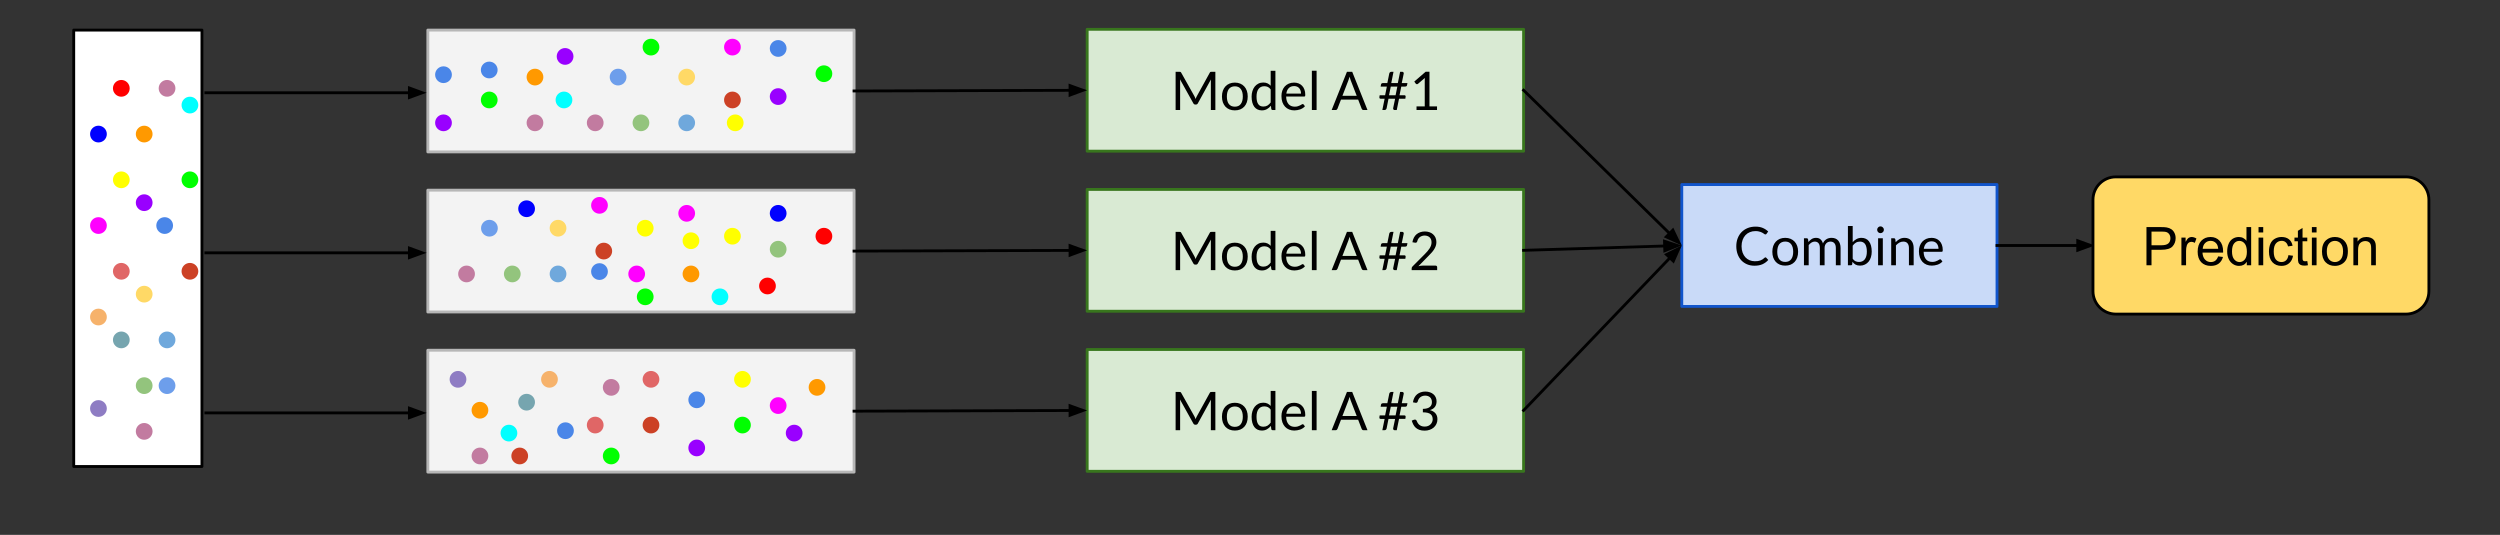 <svg version="1.1" viewBox="0.0 0.0 874.525 187.1" fill="none" stroke="none" stroke-linecap="square" stroke-miterlimit="10" xmlns:xlink="http://www.w3.org/1999/xlink" xmlns="http://www.w3.org/2000/svg"><rect x="0.0" y="0.0" width="874.525" height="187.1" fill="#333333" stroke="none"/><clipPath id="p.0"><path d="m0 0l874.525 0l0 187.1l-874.525 0l0 -187.1z" clip-rule="nonzero"/></clipPath><g clip-path="url(#p.0)"><path fill="#000000" fill-opacity="0.0" d="m0 0l874.525 0l0 187.1l-874.525 0z" fill-rule="evenodd"/><path fill="#d9ead3" d="m380.307 10.26l152.661 0l0 42.614l-152.661 0z" fill-rule="evenodd"/><path stroke="#38761d" stroke-width="1.0" stroke-linejoin="round" stroke-linecap="butt" d="m380.307 10.26l152.661 0l0 42.614l-152.661 0z" fill-rule="evenodd"/><path fill="#000000" d="m417.818 33.659q0.125 0.219 0.219 0.469q0.109 0.25 0.203 0.5q0.094 -0.266 0.188 -0.5q0.109 -0.234 0.234 -0.484l4.531 -8.219q0.109 -0.219 0.234 -0.266q0.141 -0.047 0.391 -0.047l1.328 0l0 13.375l-1.578 0l0 -9.828q0 -0.188 0 -0.406q0.016 -0.234 0.031 -0.469l-4.578 8.359q-0.234 0.422 -0.656 0.422l-0.266 0q-0.422 0 -0.656 -0.422l-4.672 -8.391q0.031 0.25 0.031 0.484q0.016 0.234 0.016 0.422l0 9.828l-1.578 0l0 -13.375l1.328 0q0.25 0 0.375 0.047q0.125 0.047 0.25 0.266l4.625 8.234l0 0zm14.148 -4.766q1.031 0 1.859 0.344q0.844 0.344 1.422 0.984q0.594 0.625 0.906 1.531q0.312 0.891 0.312 2.0q0 1.125 -0.312 2.031q-0.312 0.891 -0.906 1.531q-0.578 0.625 -1.422 0.969q-0.828 0.328 -1.859 0.328q-1.031 0 -1.875 -0.328q-0.828 -0.344 -1.422 -0.969q-0.578 -0.641 -0.906 -1.531q-0.312 -0.906 -0.312 -2.031q0 -1.109 0.312 -2.0q0.328 -0.906 0.906 -1.531q0.594 -0.641 1.422 -0.984q0.844 -0.344 1.875 -0.344zm0 8.422q1.391 0 2.078 -0.938q0.703 -0.938 0.703 -2.609q0 -1.688 -0.703 -2.625q-0.688 -0.953 -2.078 -0.953q-0.703 0 -1.234 0.25q-0.516 0.234 -0.875 0.703q-0.344 0.453 -0.516 1.125q-0.172 0.656 -0.172 1.5q0 0.844 0.172 1.5q0.172 0.656 0.516 1.109q0.359 0.453 0.875 0.703q0.531 0.234 1.234 0.234zm13.201 1.172q-0.359 0 -0.453 -0.344l-0.141 -1.156q-0.609 0.75 -1.391 1.188q-0.781 0.438 -1.781 0.438q-0.812 0 -1.484 -0.312q-0.656 -0.312 -1.125 -0.906q-0.469 -0.609 -0.719 -1.516q-0.25 -0.906 -0.25 -2.078q0 -1.047 0.281 -1.938q0.281 -0.906 0.797 -1.562q0.531 -0.672 1.281 -1.047q0.766 -0.391 1.719 -0.391q0.875 0 1.484 0.297q0.625 0.297 1.109 0.828l0 -5.234l1.656 0l0 13.734l-0.984 0zm-3.219 -1.219q0.812 0 1.422 -0.359q0.609 -0.375 1.125 -1.062l0 -4.562q-0.453 -0.625 -1.0 -0.875q-0.547 -0.25 -1.219 -0.25q-1.312 0 -2.031 0.953q-0.703 0.938 -0.703 2.688q0 0.922 0.156 1.578q0.156 0.656 0.469 1.078q0.312 0.422 0.75 0.625q0.453 0.188 1.031 0.188zm10.741 -8.375q0.844 0 1.562 0.281q0.719 0.281 1.234 0.828q0.531 0.531 0.812 1.328q0.297 0.781 0.297 1.781q0 0.391 -0.078 0.531q-0.078 0.125 -0.312 0.125l-6.297 0q0.016 0.891 0.234 1.562q0.234 0.656 0.625 1.109q0.391 0.438 0.938 0.656q0.547 0.219 1.203 0.219q0.625 0 1.078 -0.141q0.453 -0.156 0.781 -0.312q0.328 -0.172 0.547 -0.312q0.219 -0.156 0.375 -0.156q0.219 0 0.328 0.156l0.469 0.609q-0.312 0.375 -0.75 0.656q-0.422 0.266 -0.922 0.453q-0.484 0.172 -1.016 0.25q-0.516 0.094 -1.016 0.094q-0.984 0 -1.812 -0.328q-0.828 -0.328 -1.438 -0.969q-0.594 -0.641 -0.938 -1.578q-0.328 -0.938 -0.328 -2.172q0 -0.984 0.297 -1.844q0.312 -0.859 0.875 -1.484q0.578 -0.625 1.391 -0.984q0.828 -0.359 1.859 -0.359zm0.031 1.219q-1.203 0 -1.891 0.703q-0.688 0.688 -0.859 1.922l5.141 0q0 -0.578 -0.172 -1.062q-0.156 -0.484 -0.469 -0.828q-0.297 -0.359 -0.75 -0.547q-0.438 -0.188 -1.0 -0.188zm7.838 -5.359l0 13.734l-1.656 0l0 -13.734l1.656 0zm17.799 13.734l-1.406 0q-0.234 0 -0.391 -0.125q-0.141 -0.125 -0.219 -0.297l-1.25 -3.234l-6.0 0l-1.25 3.234q-0.062 0.156 -0.234 0.297q-0.156 0.125 -0.375 0.125l-1.406 0l5.344 -13.375l1.844 0l5.344 13.375zm-8.766 -4.969l5.0 0l-2.109 -5.438q-0.203 -0.5 -0.391 -1.25q-0.109 0.375 -0.219 0.703q-0.094 0.312 -0.188 0.562l-2.094 5.422zm19.803 1.016l-0.797 3.953l-0.75 0q-0.219 0 -0.375 -0.156q-0.141 -0.156 -0.141 -0.406q0 -0.047 0 -0.078q0.016 -0.031 0.016 -0.078l0.672 -3.234l-2.312 0l-0.656 3.312q-0.078 0.344 -0.297 0.5q-0.203 0.141 -0.469 0.141l-0.734 0l0.797 -3.953l-1.375 0q-0.203 0 -0.328 -0.094q-0.125 -0.109 -0.125 -0.375q0 -0.047 0 -0.094q0.016 -0.062 0.016 -0.125l0.078 -0.531l1.906 0l0.609 -3.031l-2.172 0l0.125 -0.703q0.047 -0.266 0.219 -0.391q0.172 -0.141 0.531 -0.141l1.469 0l0.672 -3.328q0.062 -0.281 0.25 -0.438q0.203 -0.172 0.484 -0.172l0.75 0l-0.781 3.938l2.297 0l0.797 -3.938l0.734 0q0.234 0 0.375 0.141q0.156 0.141 0.156 0.375q0 0.078 0 0.109l-0.688 3.312l1.984 0l-0.125 0.703q-0.047 0.281 -0.219 0.406q-0.172 0.125 -0.531 0.125l-1.281 0l-0.609 3.031l1.672 0q0.219 0 0.344 0.109q0.125 0.109 0.125 0.375q0 0.047 -0.016 0.109q0 0.047 -0.016 0.094l-0.078 0.531l-2.203 0zm-3.5 -1.219l2.297 0l0.609 -3.031l-2.297 0l-0.609 3.031zm9.618 3.906l2.875 0l0 -9.109q0 -0.422 0.031 -0.844l-2.391 2.047q-0.094 0.078 -0.188 0.109q-0.094 0.031 -0.172 0.031q-0.141 0 -0.25 -0.062q-0.109 -0.062 -0.172 -0.141l-0.516 -0.719l3.969 -3.438l1.344 0l0 12.125l2.641 0l0 1.266l-7.172 0l0 -1.266z" fill-rule="nonzero"/><path fill="#d9ead3" d="m380.307 66.26l152.661 0l0 42.614l-152.661 0z" fill-rule="evenodd"/><path stroke="#38761d" stroke-width="1.0" stroke-linejoin="round" stroke-linecap="butt" d="m380.307 66.26l152.661 0l0 42.614l-152.661 0z" fill-rule="evenodd"/><path fill="#000000" d="m417.818 89.659q0.125 0.219 0.219 0.469q0.109 0.25 0.203 0.5q0.094 -0.266 0.188 -0.5q0.109 -0.234 0.234 -0.484l4.531 -8.219q0.109 -0.219 0.234 -0.266q0.141 -0.047 0.391 -0.047l1.328 0l0 13.375l-1.578 0l0 -9.828q0 -0.188 0 -0.406q0.016 -0.234 0.031 -0.469l-4.578 8.359q-0.234 0.422 -0.656 0.422l-0.266 0q-0.422 0 -0.656 -0.422l-4.672 -8.391q0.031 0.25 0.031 0.484q0.016 0.234 0.016 0.422l0 9.828l-1.578 0l0 -13.375l1.328 0q0.25 0 0.375 0.047q0.125 0.047 0.25 0.266l4.625 8.234l0 0zm14.148 -4.766q1.031 0 1.859 0.344q0.844 0.344 1.422 0.984q0.594 0.625 0.906 1.531q0.312 0.891 0.312 2.0q0 1.125 -0.312 2.031q-0.312 0.891 -0.906 1.531q-0.578 0.625 -1.422 0.969q-0.828 0.328 -1.859 0.328q-1.031 0 -1.875 -0.328q-0.828 -0.344 -1.422 -0.969q-0.578 -0.641 -0.906 -1.531q-0.312 -0.906 -0.312 -2.031q0 -1.109 0.312 -2.0q0.328 -0.906 0.906 -1.531q0.594 -0.641 1.422 -0.984q0.844 -0.344 1.875 -0.344zm0 8.422q1.391 0 2.078 -0.938q0.703 -0.938 0.703 -2.609q0 -1.688 -0.703 -2.625q-0.688 -0.953 -2.078 -0.953q-0.703 0 -1.234 0.25q-0.516 0.234 -0.875 0.703q-0.344 0.453 -0.516 1.125q-0.172 0.656 -0.172 1.5q0 0.844 0.172 1.5q0.172 0.656 0.516 1.109q0.359 0.453 0.875 0.703q0.531 0.234 1.234 0.234zm13.201 1.172q-0.359 0 -0.453 -0.344l-0.141 -1.156q-0.609 0.75 -1.391 1.188q-0.781 0.438 -1.781 0.438q-0.812 0 -1.484 -0.312q-0.656 -0.312 -1.125 -0.906q-0.469 -0.609 -0.719 -1.516q-0.25 -0.906 -0.25 -2.078q0 -1.047 0.281 -1.938q0.281 -0.906 0.797 -1.562q0.531 -0.672 1.281 -1.047q0.766 -0.391 1.719 -0.391q0.875 0 1.484 0.297q0.625 0.297 1.109 0.828l0 -5.234l1.656 0l0 13.734l-0.984 0zm-3.219 -1.219q0.812 0 1.422 -0.359q0.609 -0.375 1.125 -1.062l0 -4.562q-0.453 -0.625 -1.0 -0.875q-0.547 -0.25 -1.219 -0.25q-1.312 0 -2.031 0.953q-0.703 0.938 -0.703 2.688q0 0.922 0.156 1.578q0.156 0.656 0.469 1.078q0.312 0.422 0.75 0.625q0.453 0.188 1.031 0.188zm10.741 -8.375q0.844 0 1.562 0.281q0.719 0.281 1.234 0.828q0.531 0.531 0.812 1.328q0.297 0.781 0.297 1.781q0 0.391 -0.078 0.531q-0.078 0.125 -0.312 0.125l-6.297 0q0.016 0.891 0.234 1.562q0.234 0.656 0.625 1.109q0.391 0.438 0.938 0.656q0.547 0.219 1.203 0.219q0.625 0 1.078 -0.141q0.453 -0.156 0.781 -0.312q0.328 -0.172 0.547 -0.312q0.219 -0.156 0.375 -0.156q0.219 0 0.328 0.156l0.469 0.609q-0.312 0.375 -0.75 0.656q-0.422 0.266 -0.922 0.453q-0.484 0.172 -1.016 0.25q-0.516 0.094 -1.016 0.094q-0.984 0 -1.812 -0.328q-0.828 -0.328 -1.438 -0.969q-0.594 -0.641 -0.938 -1.578q-0.328 -0.938 -0.328 -2.172q0 -0.984 0.297 -1.844q0.312 -0.859 0.875 -1.484q0.578 -0.625 1.391 -0.984q0.828 -0.359 1.859 -0.359zm0.031 1.219q-1.203 0 -1.891 0.703q-0.688 0.688 -0.859 1.922l5.141 0q0 -0.578 -0.172 -1.062q-0.156 -0.484 -0.469 -0.828q-0.297 -0.359 -0.75 -0.547q-0.438 -0.188 -1.0 -0.188zm7.838 -5.359l0 13.734l-1.656 0l0 -13.734l1.656 0zm17.799 13.734l-1.406 0q-0.234 0 -0.391 -0.125q-0.141 -0.125 -0.219 -0.297l-1.25 -3.234l-6.0 0l-1.25 3.234q-0.062 0.156 -0.234 0.297q-0.156 0.125 -0.375 0.125l-1.406 0l5.344 -13.375l1.844 0l5.344 13.375zm-8.766 -4.969l5.0 0l-2.109 -5.438q-0.203 -0.5 -0.391 -1.25q-0.109 0.375 -0.219 0.703q-0.094 0.312 -0.188 0.562l-2.094 5.422zm19.803 1.016l-0.797 3.953l-0.75 0q-0.219 0 -0.375 -0.156q-0.141 -0.156 -0.141 -0.406q0 -0.047 0 -0.078q0.016 -0.031 0.016 -0.078l0.672 -3.234l-2.312 0l-0.656 3.312q-0.078 0.344 -0.297 0.5q-0.203 0.141 -0.469 0.141l-0.734 0l0.797 -3.953l-1.375 0q-0.203 0 -0.328 -0.094q-0.125 -0.109 -0.125 -0.375q0 -0.047 0 -0.094q0.016 -0.062 0.016 -0.125l0.078 -0.531l1.906 0l0.609 -3.031l-2.172 0l0.125 -0.703q0.047 -0.266 0.219 -0.391q0.172 -0.141 0.531 -0.141l1.469 0l0.672 -3.328q0.062 -0.281 0.25 -0.438q0.203 -0.172 0.484 -0.172l0.75 0l-0.781 3.938l2.297 0l0.797 -3.938l0.734 0q0.234 0 0.375 0.141q0.156 0.141 0.156 0.375q0 0.078 0 0.109l-0.688 3.312l1.984 0l-0.125 0.703q-0.047 0.281 -0.219 0.406q-0.172 0.125 -0.531 0.125l-1.281 0l-0.609 3.031l1.672 0q0.219 0 0.344 0.109q0.125 0.109 0.125 0.375q0 0.047 -0.016 0.109q0 0.047 -0.016 0.094l-0.078 0.531l-2.203 0zm-3.5 -1.219l2.297 0l0.609 -3.031l-2.297 0l-0.609 3.031zm12.555 -8.344q0.844 0 1.578 0.25q0.734 0.25 1.266 0.734q0.547 0.484 0.859 1.172q0.312 0.688 0.312 1.562q0 0.75 -0.234 1.391q-0.219 0.625 -0.609 1.219q-0.375 0.578 -0.875 1.125q-0.5 0.547 -1.062 1.109l-3.516 3.594q0.375 -0.094 0.75 -0.156q0.391 -0.062 0.75 -0.062l4.469 0q0.281 0 0.438 0.156q0.156 0.156 0.156 0.422l0 1.0l-8.922 0l0 -0.562q0 -0.188 0.062 -0.375q0.078 -0.188 0.234 -0.344l4.281 -4.297q0.531 -0.547 0.969 -1.047q0.438 -0.5 0.75 -1.0q0.312 -0.5 0.484 -1.016q0.172 -0.516 0.172 -1.109q0 -0.578 -0.188 -1.016q-0.188 -0.453 -0.516 -0.734q-0.328 -0.297 -0.766 -0.438q-0.438 -0.156 -0.938 -0.156q-0.5 0 -0.938 0.156q-0.422 0.141 -0.766 0.406q-0.328 0.266 -0.562 0.641q-0.219 0.359 -0.312 0.797q-0.078 0.266 -0.234 0.391q-0.141 0.125 -0.375 0.125q-0.047 0 -0.109 0q-0.047 -0.016 -0.109 -0.016l-0.875 -0.156q0.141 -0.906 0.516 -1.609q0.375 -0.719 0.938 -1.188q0.578 -0.469 1.312 -0.719q0.75 -0.25 1.609 -0.25z" fill-rule="nonzero"/><path fill="#d9ead3" d="m380.307 122.26l152.661 0l0 42.614l-152.661 0z" fill-rule="evenodd"/><path stroke="#38761d" stroke-width="1.0" stroke-linejoin="round" stroke-linecap="butt" d="m380.307 122.26l152.661 0l0 42.614l-152.661 0z" fill-rule="evenodd"/><path fill="#000000" d="m417.818 145.659q0.125 0.219 0.219 0.469q0.109 0.25 0.203 0.5q0.094 -0.266 0.188 -0.5q0.109 -0.234 0.234 -0.484l4.531 -8.219q0.109 -0.219 0.234 -0.266q0.141 -0.047 0.391 -0.047l1.328 0l0 13.375l-1.578 0l0 -9.828q0 -0.188 0 -0.406q0.016 -0.234 0.031 -0.469l-4.578 8.359q-0.234 0.422 -0.656 0.422l-0.266 0q-0.422 0 -0.656 -0.422l-4.672 -8.391q0.031 0.25 0.031 0.484q0.016 0.234 0.016 0.422l0 9.828l-1.578 0l0 -13.375l1.328 0q0.25 0 0.375 0.047q0.125 0.047 0.25 0.266l4.625 8.234l0 0zm14.148 -4.766q1.031 0 1.859 0.344q0.844 0.344 1.422 0.984q0.594 0.625 0.906 1.531q0.312 0.891 0.312 2.0q0 1.125 -0.312 2.031q-0.312 0.891 -0.906 1.531q-0.578 0.625 -1.422 0.969q-0.828 0.328 -1.859 0.328q-1.031 0 -1.875 -0.328q-0.828 -0.344 -1.422 -0.969q-0.578 -0.641 -0.906 -1.531q-0.312 -0.906 -0.312 -2.031q0 -1.109 0.312 -2.0q0.328 -0.906 0.906 -1.531q0.594 -0.641 1.422 -0.984q0.844 -0.344 1.875 -0.344zm0 8.422q1.391 0 2.078 -0.938q0.703 -0.938 0.703 -2.609q0 -1.688 -0.703 -2.625q-0.688 -0.953 -2.078 -0.953q-0.703 0 -1.234 0.25q-0.516 0.234 -0.875 0.703q-0.344 0.453 -0.516 1.125q-0.172 0.656 -0.172 1.5q0 0.844 0.172 1.5q0.172 0.656 0.516 1.109q0.359 0.453 0.875 0.703q0.531 0.234 1.234 0.234zm13.201 1.172q-0.359 0 -0.453 -0.344l-0.141 -1.156q-0.609 0.75 -1.391 1.188q-0.781 0.438 -1.781 0.438q-0.812 0 -1.484 -0.312q-0.656 -0.312 -1.125 -0.906q-0.469 -0.609 -0.719 -1.516q-0.25 -0.906 -0.25 -2.078q0 -1.047 0.281 -1.938q0.281 -0.906 0.797 -1.562q0.531 -0.672 1.281 -1.047q0.766 -0.391 1.719 -0.391q0.875 0 1.484 0.297q0.625 0.297 1.109 0.828l0 -5.234l1.656 0l0 13.734l-0.984 0zm-3.219 -1.219q0.812 0 1.422 -0.359q0.609 -0.375 1.125 -1.062l0 -4.562q-0.453 -0.625 -1.0 -0.875q-0.547 -0.25 -1.219 -0.25q-1.312 0 -2.031 0.953q-0.703 0.938 -0.703 2.688q0 0.922 0.156 1.578q0.156 0.656 0.469 1.078q0.312 0.422 0.75 0.625q0.453 0.188 1.031 0.188zm10.741 -8.375q0.844 0 1.562 0.281q0.719 0.281 1.234 0.828q0.531 0.531 0.812 1.328q0.297 0.781 0.297 1.781q0 0.391 -0.078 0.531q-0.078 0.125 -0.312 0.125l-6.297 0q0.016 0.891 0.234 1.562q0.234 0.656 0.625 1.109q0.391 0.438 0.938 0.656q0.547 0.219 1.203 0.219q0.625 0 1.078 -0.141q0.453 -0.156 0.781 -0.312q0.328 -0.172 0.547 -0.312q0.219 -0.156 0.375 -0.156q0.219 0 0.328 0.156l0.469 0.609q-0.312 0.375 -0.75 0.656q-0.422 0.266 -0.922 0.453q-0.484 0.172 -1.016 0.25q-0.516 0.094 -1.016 0.094q-0.984 0 -1.812 -0.328q-0.828 -0.328 -1.438 -0.969q-0.594 -0.641 -0.938 -1.578q-0.328 -0.938 -0.328 -2.172q0 -0.984 0.297 -1.844q0.312 -0.859 0.875 -1.484q0.578 -0.625 1.391 -0.984q0.828 -0.359 1.859 -0.359zm0.031 1.219q-1.203 0 -1.891 0.703q-0.688 0.688 -0.859 1.922l5.141 0q0 -0.578 -0.172 -1.062q-0.156 -0.484 -0.469 -0.828q-0.297 -0.359 -0.75 -0.547q-0.438 -0.188 -1.0 -0.188zm7.838 -5.359l0 13.734l-1.656 0l0 -13.734l1.656 0zm17.799 13.734l-1.406 0q-0.234 0 -0.391 -0.125q-0.141 -0.125 -0.219 -0.297l-1.25 -3.234l-6.0 0l-1.25 3.234q-0.062 0.156 -0.234 0.297q-0.156 0.125 -0.375 0.125l-1.406 0l5.344 -13.375l1.844 0l5.344 13.375zm-8.766 -4.969l5.0 0l-2.109 -5.438q-0.203 -0.5 -0.391 -1.25q-0.109 0.375 -0.219 0.703q-0.094 0.312 -0.188 0.562l-2.094 5.422zm19.803 1.016l-0.797 3.953l-0.75 0q-0.219 0 -0.375 -0.156q-0.141 -0.156 -0.141 -0.406q0 -0.047 0 -0.078q0.016 -0.031 0.016 -0.078l0.672 -3.234l-2.312 0l-0.656 3.312q-0.078 0.344 -0.297 0.5q-0.203 0.141 -0.469 0.141l-0.734 0l0.797 -3.953l-1.375 0q-0.203 0 -0.328 -0.094q-0.125 -0.109 -0.125 -0.375q0 -0.047 0 -0.094q0.016 -0.062 0.016 -0.125l0.078 -0.531l1.906 0l0.609 -3.031l-2.172 0l0.125 -0.703q0.047 -0.266 0.219 -0.391q0.172 -0.141 0.531 -0.141l1.469 0l0.672 -3.328q0.062 -0.281 0.25 -0.438q0.203 -0.172 0.484 -0.172l0.75 0l-0.781 3.938l2.297 0l0.797 -3.938l0.734 0q0.234 0 0.375 0.141q0.156 0.141 0.156 0.375q0 0.078 0 0.109l-0.688 3.312l1.984 0l-0.125 0.703q-0.047 0.281 -0.219 0.406q-0.172 0.125 -0.531 0.125l-1.281 0l-0.609 3.031l1.672 0q0.219 0 0.344 0.109q0.125 0.109 0.125 0.375q0 0.047 -0.016 0.109q0 0.047 -0.016 0.094l-0.078 0.531l-2.203 0zm-3.5 -1.219l2.297 0l0.609 -3.031l-2.297 0l-0.609 3.031zm12.727 -8.344q0.844 0 1.562 0.25q0.719 0.234 1.234 0.688q0.531 0.438 0.812 1.078q0.297 0.625 0.297 1.406q0 0.641 -0.172 1.141q-0.156 0.5 -0.469 0.875q-0.297 0.375 -0.734 0.641q-0.422 0.25 -0.953 0.406q1.312 0.359 1.969 1.172q0.656 0.797 0.656 2.031q0 0.922 -0.359 1.656q-0.344 0.734 -0.953 1.25q-0.609 0.516 -1.422 0.797q-0.797 0.281 -1.719 0.281q-1.062 0 -1.828 -0.266q-0.75 -0.266 -1.281 -0.734q-0.516 -0.469 -0.859 -1.109q-0.328 -0.641 -0.562 -1.391l0.719 -0.297q0.188 -0.078 0.391 -0.078q0.188 0 0.328 0.078q0.141 0.078 0.219 0.25q0.016 0.031 0.031 0.078q0.031 0.031 0.047 0.078q0.125 0.281 0.312 0.625q0.188 0.328 0.5 0.641q0.328 0.297 0.797 0.5q0.469 0.203 1.172 0.203q0.703 0 1.219 -0.219q0.531 -0.234 0.875 -0.594q0.359 -0.375 0.531 -0.812q0.188 -0.453 0.188 -0.891q0 -0.547 -0.156 -0.984q-0.141 -0.453 -0.516 -0.781q-0.375 -0.328 -1.047 -0.516q-0.672 -0.188 -1.719 -0.188l0 -1.203q0.859 -0.016 1.453 -0.188q0.609 -0.172 0.984 -0.484q0.391 -0.312 0.562 -0.734q0.172 -0.438 0.172 -0.953q0 -0.578 -0.188 -1.0q-0.172 -0.438 -0.5 -0.719q-0.312 -0.281 -0.75 -0.422q-0.438 -0.141 -0.938 -0.141q-0.5 0 -0.938 0.156q-0.422 0.141 -0.75 0.406q-0.328 0.266 -0.562 0.641q-0.219 0.375 -0.328 0.797q-0.078 0.266 -0.234 0.391q-0.141 0.125 -0.375 0.125q-0.047 0 -0.109 0q-0.047 -0.016 -0.109 -0.016l-0.859 -0.156q0.125 -0.906 0.5 -1.609q0.375 -0.719 0.938 -1.188q0.578 -0.469 1.312 -0.719q0.75 -0.25 1.609 -0.25z" fill-rule="nonzero"/><path fill="#c9daf8" d="m588.307 64.567l110.268 0l0 42.614l-110.268 0z" fill-rule="evenodd"/><path stroke="#1155cc" stroke-width="1.0" stroke-linejoin="round" stroke-linecap="butt" d="m588.307 64.567l110.268 0l0 42.614l-110.268 0z" fill-rule="evenodd"/><path fill="#000000" d="m617.576 90.028q0.141 0 0.266 0.125l0.719 0.781q-0.828 0.938 -2.0 1.484q-1.172 0.531 -2.828 0.531q-1.438 0 -2.609 -0.5q-1.172 -0.5 -2.016 -1.406q-0.828 -0.906 -1.281 -2.156q-0.453 -1.266 -0.453 -2.766q0 -1.516 0.484 -2.766q0.484 -1.266 1.375 -2.172q0.891 -0.906 2.125 -1.406q1.234 -0.5 2.734 -0.5q1.469 0 2.531 0.453q1.078 0.453 1.906 1.25l-0.594 0.828q-0.062 0.094 -0.156 0.156q-0.078 0.047 -0.234 0.047q-0.125 0 -0.266 -0.078q-0.125 -0.094 -0.312 -0.219q-0.188 -0.141 -0.438 -0.281q-0.25 -0.156 -0.594 -0.281q-0.344 -0.125 -0.812 -0.219q-0.453 -0.094 -1.047 -0.094q-1.078 0 -1.969 0.375q-0.891 0.359 -1.531 1.047q-0.641 0.688 -1.0 1.672q-0.359 0.969 -0.359 2.188q0 1.25 0.359 2.234q0.359 0.969 0.969 1.641q0.625 0.672 1.469 1.031q0.859 0.359 1.844 0.359q0.594 0 1.062 -0.062q0.484 -0.078 0.891 -0.219q0.406 -0.156 0.75 -0.375q0.344 -0.234 0.703 -0.562q0.156 -0.141 0.312 -0.141zm6.92 -6.828q1.031 0 1.859 0.344q0.844 0.344 1.422 0.984q0.594 0.625 0.906 1.531q0.312 0.891 0.312 2.0q0 1.125 -0.312 2.031q-0.312 0.891 -0.906 1.531q-0.578 0.625 -1.422 0.969q-0.828 0.328 -1.859 0.328q-1.031 0 -1.875 -0.328q-0.828 -0.344 -1.422 -0.969q-0.578 -0.641 -0.906 -1.531q-0.312 -0.906 -0.312 -2.031q0 -1.109 0.312 -2.0q0.328 -0.906 0.906 -1.531q0.594 -0.641 1.422 -0.984q0.844 -0.344 1.875 -0.344zm0 8.422q1.391 0 2.078 -0.938q0.703 -0.938 0.703 -2.609q0 -1.688 -0.703 -2.625q-0.688 -0.953 -2.078 -0.953q-0.703 0 -1.234 0.25q-0.516 0.234 -0.875 0.703q-0.344 0.453 -0.516 1.125q-0.172 0.656 -0.172 1.5q0 0.844 0.172 1.5q0.172 0.656 0.516 1.109q0.359 0.453 0.875 0.703q0.531 0.234 1.234 0.234zm6.545 1.172l0 -9.453l0.984 0q0.359 0 0.453 0.344l0.125 0.969q0.516 -0.641 1.156 -1.047q0.656 -0.406 1.516 -0.406q0.969 0 1.562 0.531q0.594 0.531 0.844 1.438q0.203 -0.516 0.516 -0.891q0.328 -0.375 0.719 -0.609q0.406 -0.25 0.859 -0.359q0.453 -0.109 0.922 -0.109q0.75 0 1.328 0.234q0.578 0.234 0.984 0.703q0.406 0.453 0.625 1.125q0.219 0.656 0.219 1.516l0 6.016l-1.656 0l0 -6.016q0 -1.109 -0.5 -1.688q-0.484 -0.578 -1.406 -0.578q-0.406 0 -0.781 0.156q-0.359 0.141 -0.641 0.422q-0.281 0.281 -0.453 0.703q-0.156 0.422 -0.156 0.984l0 6.016l-1.656 0l0 -6.016q0 -1.141 -0.469 -1.703q-0.453 -0.562 -1.328 -0.562q-0.609 0 -1.141 0.344q-0.531 0.328 -0.969 0.891l0 7.047l-1.656 0zm15.379 0l0 -13.734l1.672 0l0 5.641q0.578 -0.672 1.344 -1.078q0.766 -0.422 1.734 -0.422q0.828 0 1.484 0.312q0.672 0.297 1.125 0.906q0.469 0.609 0.719 1.516q0.25 0.906 0.25 2.078q0 1.047 -0.281 1.953q-0.266 0.891 -0.797 1.547q-0.531 0.656 -1.297 1.031q-0.75 0.375 -1.703 0.375q-0.922 0 -1.562 -0.344q-0.625 -0.359 -1.109 -1.0l-0.078 0.859q-0.078 0.359 -0.438 0.359l-1.062 0zm4.219 -8.281q-0.812 0 -1.438 0.375q-0.609 0.375 -1.109 1.062l0 4.562q0.438 0.625 0.984 0.875q0.547 0.25 1.219 0.25q1.328 0 2.031 -0.938q0.719 -0.953 0.719 -2.688q0 -0.922 -0.172 -1.578q-0.156 -0.672 -0.469 -1.094q-0.312 -0.422 -0.766 -0.625q-0.438 -0.203 -1.0 -0.203zm7.991 -1.172l0 9.453l-1.656 0l0 -9.453l1.656 0zm0.375 -2.969q0 0.25 -0.094 0.469q-0.094 0.203 -0.266 0.375q-0.156 0.156 -0.375 0.25q-0.219 0.094 -0.453 0.094q-0.25 0 -0.469 -0.094q-0.203 -0.094 -0.359 -0.25q-0.156 -0.172 -0.25 -0.375q-0.094 -0.219 -0.094 -0.469q0 -0.234 0.094 -0.453q0.094 -0.219 0.25 -0.375q0.156 -0.172 0.359 -0.266q0.219 -0.094 0.469 -0.094q0.234 0 0.453 0.094q0.219 0.094 0.375 0.266q0.172 0.156 0.266 0.375q0.094 0.219 0.094 0.453zm2.557 12.422l0 -9.453l0.984 0q0.359 0 0.453 0.344l0.125 1.031q0.625 -0.688 1.375 -1.094q0.766 -0.422 1.766 -0.422q0.781 0 1.359 0.266q0.594 0.25 0.984 0.719q0.406 0.469 0.609 1.141q0.203 0.656 0.203 1.453l0 6.016l-1.656 0l0 -6.016q0 -1.078 -0.5 -1.672q-0.484 -0.594 -1.484 -0.594q-0.734 0 -1.375 0.359q-0.641 0.359 -1.188 0.969l0 6.953l-1.656 0zm14.123 -9.594q0.844 0 1.562 0.281q0.719 0.281 1.234 0.828q0.531 0.531 0.812 1.328q0.297 0.781 0.297 1.781q0 0.391 -0.078 0.531q-0.078 0.125 -0.312 0.125l-6.297 0q0.016 0.891 0.234 1.562q0.234 0.656 0.625 1.109q0.391 0.438 0.938 0.656q0.547 0.219 1.203 0.219q0.625 0 1.078 -0.141q0.453 -0.156 0.781 -0.312q0.328 -0.172 0.547 -0.312q0.219 -0.156 0.375 -0.156q0.219 0 0.328 0.156l0.469 0.609q-0.312 0.375 -0.75 0.656q-0.422 0.266 -0.922 0.453q-0.484 0.172 -1.016 0.25q-0.516 0.094 -1.016 0.094q-0.984 0 -1.812 -0.328q-0.828 -0.328 -1.438 -0.969q-0.594 -0.641 -0.938 -1.578q-0.328 -0.938 -0.328 -2.172q0 -0.984 0.297 -1.844q0.312 -0.859 0.875 -1.484q0.578 -0.625 1.391 -0.984q0.828 -0.359 1.859 -0.359zm0.031 1.219q-1.203 0 -1.891 0.703q-0.688 0.688 -0.859 1.922l5.141 0q0 -0.578 -0.172 -1.062q-0.156 -0.484 -0.469 -0.828q-0.297 -0.359 -0.75 -0.547q-0.438 -0.188 -1.0 -0.188z" fill-rule="nonzero"/><path fill="#f3f3f3" d="m149.661 10.522l149.102 0l0 42.614l-149.102 0z" fill-rule="evenodd"/><path stroke="#b7b7b7" stroke-width="1.0" stroke-linejoin="round" stroke-linecap="butt" d="m149.661 10.522l149.102 0l0 42.614l-149.102 0z" fill-rule="evenodd"/><path fill="#f3f3f3" d="m149.661 66.522l149.102 0l0 42.614l-149.102 0z" fill-rule="evenodd"/><path stroke="#b7b7b7" stroke-width="1.0" stroke-linejoin="round" stroke-linecap="butt" d="m149.661 66.522l149.102 0l0 42.614l-149.102 0z" fill-rule="evenodd"/><path fill="#f3f3f3" d="m149.661 122.522l149.102 0l0 42.614l-149.102 0z" fill-rule="evenodd"/><path stroke="#b7b7b7" stroke-width="1.0" stroke-linejoin="round" stroke-linecap="butt" d="m149.661 122.522l149.102 0l0 42.614l-149.102 0z" fill-rule="evenodd"/><path fill="#e06666" d="m208.211 145.762l0 0c1.618 0 2.929 1.311 2.929 2.929l0 0c0 0.777 -0.309 1.522 -0.858 2.071c-0.549 0.549 -1.294 0.858 -2.071 0.858l0 0c-1.618 0 -2.929 -1.311 -2.929 -2.929l0 0c0 -1.618 1.311 -2.929 2.929 -2.929z" fill-rule="evenodd"/><path fill="#f6b26b" d="m192.211 129.762l0 0c1.618 0 2.929 1.311 2.929 2.929l0 0c0 0.777 -0.309 1.522 -0.858 2.071c-0.549 0.549 -1.294 0.858 -2.071 0.858l0 0c-1.618 0 -2.929 -1.311 -2.929 -2.929l0 0c0 -1.618 1.311 -2.929 2.929 -2.929z" fill-rule="evenodd"/><path fill="#76a5af" d="m184.211 137.762l0 0c1.618 0 2.929 1.311 2.929 2.929l0 0c0 0.777 -0.309 1.522 -0.858 2.071c-0.549 0.549 -1.294 0.858 -2.071 0.858l0 0c-1.618 0 -2.929 -1.311 -2.929 -2.929l0 0c0 -1.618 1.311 -2.929 2.929 -2.929z" fill-rule="evenodd"/><path fill="#8e7cc3" d="m160.211 129.762l0 0c1.618 0 2.929 1.311 2.929 2.929l0 0c0 0.777 -0.309 1.522 -0.858 2.071c-0.549 0.549 -1.294 0.858 -2.071 0.858l0 0c-1.618 0 -2.929 -1.311 -2.929 -2.929l0 0c0 -1.618 1.311 -2.929 2.929 -2.929z" fill-rule="evenodd"/><path fill="#ff0000" d="m288.211 79.698l0 0c1.618 0 2.929 1.311 2.929 2.929l0 0c0 0.777 -0.309 1.522 -0.858 2.071c-0.549 0.549 -1.294 0.858 -2.071 0.858l0 0c-1.618 0 -2.929 -1.311 -2.929 -2.929l0 0c0 -1.618 1.311 -2.929 2.929 -2.929z" fill-rule="evenodd"/><path fill="#ffff00" d="m256.211 79.698l0 0c1.618 0 2.929 1.311 2.929 2.929l0 0c0 0.777 -0.309 1.522 -0.858 2.071c-0.549 0.549 -1.294 0.858 -2.071 0.858l0 0c-1.618 0 -2.929 -1.311 -2.929 -2.929l0 0c0 -1.618 1.311 -2.929 2.929 -2.929z" fill-rule="evenodd"/><path fill="#0000ff" d="m272.211 71.698l0 0c1.618 0 2.929 1.311 2.929 2.929l0 0c0 0.777 -0.309 1.522 -0.858 2.071c-0.549 0.549 -1.294 0.858 -2.071 0.858l0 0c-1.618 0 -2.929 -1.311 -2.929 -2.929l0 0c0 -1.618 1.311 -2.929 2.929 -2.929z" fill-rule="evenodd"/><path fill="#ff00ff" d="m240.211 71.698l0 0c1.618 0 2.929 1.311 2.929 2.929l0 0c0 0.777 -0.309 1.522 -0.858 2.071c-0.549 0.549 -1.294 0.858 -2.071 0.858l0 0c-1.618 0 -2.929 -1.311 -2.929 -2.929l0 0c0 -1.618 1.311 -2.929 2.929 -2.929z" fill-rule="evenodd"/><path fill="#ff9900" d="m187.14 24.037l0 0c1.618 0 2.929 1.311 2.929 2.929l0 0c0 0.777 -0.309 1.522 -0.858 2.071c-0.549 0.549 -1.294 0.858 -2.071 0.858l0 0c-1.618 0 -2.929 -1.311 -2.929 -2.929l0 0c0 -1.618 1.311 -2.929 2.929 -2.929z" fill-rule="evenodd"/><path fill="#00ff00" d="m171.14 32.037l0 0c1.618 0 2.929 1.311 2.929 2.929l0 0c0 0.777 -0.309 1.522 -0.858 2.071c-0.549 0.549 -1.294 0.858 -2.071 0.858l0 0c-1.618 0 -2.929 -1.311 -2.929 -2.929l0 0c0 -1.618 1.311 -2.929 2.929 -2.929z" fill-rule="evenodd"/><path fill="#00ffff" d="m197.282 32.037l0 0c1.618 0 2.929 1.311 2.929 2.929l0 0c0 0.777 -0.309 1.522 -0.858 2.071c-0.549 0.549 -1.294 0.858 -2.071 0.858l0 0c-1.618 0 -2.929 -1.311 -2.929 -2.929l0 0c0 -1.618 1.311 -2.929 2.929 -2.929z" fill-rule="evenodd"/><path fill="#4a86e8" d="m155.14 23.201l0 0c1.618 0 2.929 1.311 2.929 2.929l0 0c0 0.777 -0.309 1.522 -0.858 2.071c-0.549 0.549 -1.294 0.858 -2.071 0.858l0 0c-1.618 0 -2.929 -1.311 -2.929 -2.929l0 0c0 -1.618 1.311 -2.929 2.929 -2.929z" fill-rule="evenodd"/><path fill="#9900ff" d="m155.14 40.037l0 0c1.618 0 2.929 1.311 2.929 2.929l0 0c0 0.777 -0.309 1.522 -0.858 2.071c-0.549 0.549 -1.294 0.858 -2.071 0.858l0 0c-1.618 0 -2.929 -1.311 -2.929 -2.929l0 0c0 -1.618 1.311 -2.929 2.929 -2.929z" fill-rule="evenodd"/><path fill="#c27ba0" d="m187.14 40.037l0 0c1.618 0 2.929 1.311 2.929 2.929l0 0c0 0.777 -0.309 1.522 -0.858 2.071c-0.549 0.549 -1.294 0.858 -2.071 0.858l0 0c-1.618 0 -2.929 -1.311 -2.929 -2.929l0 0c0 -1.618 1.311 -2.929 2.929 -2.929z" fill-rule="evenodd"/><path fill="#cc4125" d="m211.205 84.9l0 0c1.618 0 2.929 1.311 2.929 2.929l0 0c0 0.777 -0.309 1.522 -0.858 2.071c-0.549 0.549 -1.294 0.858 -2.071 0.858l0 0c-1.618 0 -2.929 -1.311 -2.929 -2.929l0 0c0 -1.618 1.311 -2.929 2.929 -2.929z" fill-rule="evenodd"/><path fill="#ffd966" d="m195.205 76.9l0 0c1.618 0 2.929 1.311 2.929 2.929l0 0c0 0.777 -0.309 1.522 -0.858 2.071c-0.549 0.549 -1.294 0.858 -2.071 0.858l0 0c-1.618 0 -2.929 -1.311 -2.929 -2.929l0 0c0 -1.618 1.311 -2.929 2.929 -2.929z" fill-rule="evenodd"/><path fill="#93c47d" d="m179.205 92.9l0 0c1.618 0 2.929 1.311 2.929 2.929l0 0c0 0.777 -0.309 1.522 -0.858 2.071c-0.549 0.549 -1.294 0.858 -2.071 0.858l0 0c-1.618 0 -2.929 -1.311 -2.929 -2.929l0 0c0 -1.618 1.311 -2.929 2.929 -2.929z" fill-rule="evenodd"/><path fill="#6d9eeb" d="m171.205 76.9l0 0c1.618 0 2.929 1.311 2.929 2.929l0 0c0 0.777 -0.309 1.522 -0.858 2.071c-0.549 0.549 -1.294 0.858 -2.071 0.858l0 0c-1.618 0 -2.929 -1.311 -2.929 -2.929l0 0c0 -1.618 1.311 -2.929 2.929 -2.929z" fill-rule="evenodd"/><path fill="#6fa8dc" d="m195.205 92.9l0 0c1.618 0 2.929 1.311 2.929 2.929l0 0c0 0.777 -0.309 1.522 -0.858 2.071c-0.549 0.549 -1.294 0.858 -2.071 0.858l0 0c-1.618 0 -2.929 -1.311 -2.929 -2.929l0 0c0 -1.618 1.311 -2.929 2.929 -2.929z" fill-rule="evenodd"/><path fill="#c27ba0" d="m163.205 92.9l0 0c1.618 0 2.929 1.311 2.929 2.929l0 0c0 0.777 -0.309 1.522 -0.858 2.071c-0.549 0.549 -1.294 0.858 -2.071 0.858l0 0c-1.618 0 -2.929 -1.311 -2.929 -2.929l0 0c0 -1.618 1.311 -2.929 2.929 -2.929z" fill-rule="evenodd"/><path fill="#ffff00" d="m259.723 129.762l0 0c1.618 0 2.929 1.311 2.929 2.929l0 0c0 0.777 -0.309 1.522 -0.858 2.071c-0.549 0.549 -1.294 0.858 -2.071 0.858l0 0c-1.618 0 -2.929 -1.311 -2.929 -2.929l0 0c0 -1.618 1.311 -2.929 2.929 -2.929z" fill-rule="evenodd"/><path fill="#00ff00" d="m259.723 145.762l0 0c1.618 0 2.929 1.311 2.929 2.929l0 0c0 0.777 -0.309 1.522 -0.858 2.071c-0.549 0.549 -1.294 0.858 -2.071 0.858l0 0c-1.618 0 -2.929 -1.311 -2.929 -2.929l0 0c0 -1.618 1.311 -2.929 2.929 -2.929z" fill-rule="evenodd"/><path fill="#4a86e8" d="m243.723 136.927l0 0c1.618 0 2.929 1.311 2.929 2.929l0 0c0 0.777 -0.309 1.522 -0.858 2.071c-0.549 0.549 -1.294 0.858 -2.071 0.858l0 0c-1.618 0 -2.929 -1.311 -2.929 -2.929l0 0c0 -1.618 1.311 -2.929 2.929 -2.929z" fill-rule="evenodd"/><path fill="#9900ff" d="m243.723 153.762l0 0c1.618 0 2.929 1.311 2.929 2.929l0 0c0 0.777 -0.309 1.522 -0.858 2.071c-0.549 0.549 -1.294 0.858 -2.071 0.858l0 0c-1.618 0 -2.929 -1.311 -2.929 -2.929l0 0c0 -1.618 1.311 -2.929 2.929 -2.929z" fill-rule="evenodd"/><path fill="#ff00ff" d="m272.211 138.944l0 0c1.618 0 2.929 1.311 2.929 2.929l0 0c0 0.777 -0.309 1.522 -0.858 2.071c-0.549 0.549 -1.294 0.858 -2.071 0.858l0 0c-1.618 0 -2.929 -1.311 -2.929 -2.929l0 0c0 -1.618 1.311 -2.929 2.929 -2.929z" fill-rule="evenodd"/><path fill="#cc4125" d="m227.723 145.762l0 0c1.618 0 2.929 1.311 2.929 2.929l0 0c0 0.777 -0.309 1.522 -0.858 2.071c-0.549 0.549 -1.294 0.858 -2.071 0.858l0 0c-1.618 0 -2.929 -1.311 -2.929 -2.929l0 0c0 -1.618 1.311 -2.929 2.929 -2.929z" fill-rule="evenodd"/><path fill="#e06666" d="m227.723 129.762l0 0c1.618 0 2.929 1.311 2.929 2.929l0 0c0 0.777 -0.309 1.522 -0.858 2.071c-0.549 0.549 -1.294 0.858 -2.071 0.858l0 0c-1.618 0 -2.929 -1.311 -2.929 -2.929l0 0c0 -1.618 1.311 -2.929 2.929 -2.929z" fill-rule="evenodd"/><path fill="#ff9900" d="m167.89 140.573l0 0c1.618 0 2.929 1.311 2.929 2.929l0 0c0 0.777 -0.309 1.522 -0.858 2.071c-0.549 0.549 -1.294 0.858 -2.071 0.858l0 0c-1.618 0 -2.929 -1.311 -2.929 -2.929l0 0c0 -1.618 1.311 -2.929 2.929 -2.929z" fill-rule="evenodd"/><path fill="#00ffff" d="m178.031 148.573l0 0c1.618 0 2.929 1.311 2.929 2.929l0 0c0 0.777 -0.309 1.522 -0.858 2.071c-0.549 0.549 -1.294 0.858 -2.071 0.858l0 0c-1.618 0 -2.929 -1.311 -2.929 -2.929l0 0c0 -1.618 1.311 -2.929 2.929 -2.929z" fill-rule="evenodd"/><path fill="#c27ba0" d="m167.89 156.573l0 0c1.618 0 2.929 1.311 2.929 2.929l0 0c0 0.777 -0.309 1.522 -0.858 2.071c-0.549 0.549 -1.294 0.858 -2.071 0.858l0 0c-1.618 0 -2.929 -1.311 -2.929 -2.929l0 0c0 -1.618 1.311 -2.929 2.929 -2.929z" fill-rule="evenodd"/><path fill="#cc4125" d="m256.211 32.037l0 0c1.618 0 2.929 1.311 2.929 2.929l0 0c0 0.777 -0.309 1.522 -0.858 2.071c-0.549 0.549 -1.294 0.858 -2.071 0.858l0 0c-1.618 0 -2.929 -1.311 -2.929 -2.929l0 0c0 -1.618 1.311 -2.929 2.929 -2.929z" fill-rule="evenodd"/><path fill="#ffd966" d="m240.211 24.037l0 0c1.618 0 2.929 1.311 2.929 2.929l0 0c0 0.777 -0.309 1.522 -0.858 2.071c-0.549 0.549 -1.294 0.858 -2.071 0.858l0 0c-1.618 0 -2.929 -1.311 -2.929 -2.929l0 0c0 -1.618 1.311 -2.929 2.929 -2.929z" fill-rule="evenodd"/><path fill="#93c47d" d="m224.211 40.037l0 0c1.618 0 2.929 1.311 2.929 2.929l0 0c0 0.777 -0.309 1.522 -0.858 2.071c-0.549 0.549 -1.294 0.858 -2.071 0.858l0 0c-1.618 0 -2.929 -1.311 -2.929 -2.929l0 0c0 -1.618 1.311 -2.929 2.929 -2.929z" fill-rule="evenodd"/><path fill="#6d9eeb" d="m216.211 24.037l0 0c1.618 0 2.929 1.311 2.929 2.929l0 0c0 0.777 -0.309 1.522 -0.858 2.071c-0.549 0.549 -1.294 0.858 -2.071 0.858l0 0c-1.618 0 -2.929 -1.311 -2.929 -2.929l0 0c0 -1.618 1.311 -2.929 2.929 -2.929z" fill-rule="evenodd"/><path fill="#6fa8dc" d="m240.211 40.037l0 0c1.618 0 2.929 1.311 2.929 2.929l0 0c0 0.777 -0.309 1.522 -0.858 2.071c-0.549 0.549 -1.294 0.858 -2.071 0.858l0 0c-1.618 0 -2.929 -1.311 -2.929 -2.929l0 0c0 -1.618 1.311 -2.929 2.929 -2.929z" fill-rule="evenodd"/><path fill="#c27ba0" d="m208.211 40.037l0 0c1.618 0 2.929 1.311 2.929 2.929l0 0c0 0.777 -0.309 1.522 -0.858 2.071c-0.549 0.549 -1.294 0.858 -2.071 0.858l0 0c-1.618 0 -2.929 -1.311 -2.929 -2.929l0 0c0 -1.618 1.311 -2.929 2.929 -2.929z" fill-rule="evenodd"/><path fill="#ffff00" d="m241.707 81.28l0 0c1.618 0 2.929 1.311 2.929 2.929l0 0c0 0.777 -0.309 1.522 -0.858 2.071c-0.549 0.549 -1.294 0.858 -2.071 0.858l0 0c-1.618 0 -2.929 -1.311 -2.929 -2.929l0 0c0 -1.618 1.311 -2.929 2.929 -2.929z" fill-rule="evenodd"/><path fill="#00ff00" d="m288.211 22.856l0 0c1.618 0 2.929 1.311 2.929 2.929l0 0c0 0.777 -0.309 1.522 -0.858 2.071c-0.549 0.549 -1.294 0.858 -2.071 0.858l0 0c-1.618 0 -2.929 -1.311 -2.929 -2.929l0 0c0 -1.618 1.311 -2.929 2.929 -2.929z" fill-rule="evenodd"/><path fill="#4a86e8" d="m272.211 14.02l0 0c1.618 0 2.929 1.311 2.929 2.929l0 0c0 0.777 -0.309 1.522 -0.858 2.071c-0.549 0.549 -1.294 0.858 -2.071 0.858l0 0c-1.618 0 -2.929 -1.311 -2.929 -2.929l0 0c0 -1.618 1.311 -2.929 2.929 -2.929z" fill-rule="evenodd"/><path fill="#9900ff" d="m272.211 30.856l0 0c1.618 0 2.929 1.311 2.929 2.929l0 0c0 0.777 -0.309 1.522 -0.858 2.071c-0.549 0.549 -1.294 0.858 -2.071 0.858l0 0c-1.618 0 -2.929 -1.311 -2.929 -2.929l0 0c0 -1.618 1.311 -2.929 2.929 -2.929z" fill-rule="evenodd"/><path fill="#ff00ff" d="m222.717 92.9l0 0c1.618 0 2.929 1.311 2.929 2.929l0 0c0 0.777 -0.309 1.522 -0.858 2.071c-0.549 0.549 -1.294 0.858 -2.071 0.858l0 0c-1.618 0 -2.929 -1.311 -2.929 -2.929l0 0c0 -1.618 1.311 -2.929 2.929 -2.929z" fill-rule="evenodd"/><path fill="#ffff00" d="m257.188 40.037l0 0c1.618 0 2.929 1.311 2.929 2.929l0 0c0 0.777 -0.309 1.522 -0.858 2.071c-0.549 0.549 -1.294 0.858 -2.071 0.858l0 0c-1.618 0 -2.929 -1.311 -2.929 -2.929l0 0c0 -1.618 1.311 -2.929 2.929 -2.929z" fill-rule="evenodd"/><path fill="#00ff00" d="m227.723 13.551l0 0c1.618 0 2.929 1.311 2.929 2.929l0 0c0 0.777 -0.309 1.522 -0.858 2.071c-0.549 0.549 -1.294 0.858 -2.071 0.858l0 0c-1.618 0 -2.929 -1.311 -2.929 -2.929l0 0c0 -1.618 1.311 -2.929 2.929 -2.929z" fill-rule="evenodd"/><path fill="#4a86e8" d="m171.14 21.553l0 0c1.618 0 2.929 1.311 2.929 2.929l0 0c0 0.777 -0.309 1.522 -0.858 2.071c-0.549 0.549 -1.294 0.858 -2.071 0.858l0 0c-1.618 0 -2.929 -1.311 -2.929 -2.929l0 0c0 -1.618 1.311 -2.929 2.929 -2.929z" fill-rule="evenodd"/><path fill="#9900ff" d="m197.676 16.808l0 0c1.618 0 2.929 1.311 2.929 2.929l0 0c0 0.777 -0.309 1.522 -0.858 2.071c-0.549 0.549 -1.294 0.858 -2.071 0.858l0 0c-1.618 0 -2.929 -1.311 -2.929 -2.929l0 0c0 -1.618 1.311 -2.929 2.929 -2.929z" fill-rule="evenodd"/><path fill="#ff00ff" d="m256.211 13.551l0 0c1.618 0 2.929 1.311 2.929 2.929l0 0c0 0.777 -0.309 1.522 -0.858 2.071c-0.549 0.549 -1.294 0.858 -2.071 0.858l0 0c-1.618 0 -2.929 -1.311 -2.929 -2.929l0 0c0 -1.618 1.311 -2.929 2.929 -2.929z" fill-rule="evenodd"/><path fill="#ff0000" d="m268.471 97.11l0 0c1.618 0 2.929 1.311 2.929 2.929l0 0c0 0.777 -0.309 1.522 -0.858 2.071c-0.549 0.549 -1.294 0.858 -2.071 0.858l0 0c-1.618 0 -2.929 -1.311 -2.929 -2.929l0 0c0 -1.618 1.311 -2.929 2.929 -2.929z" fill-rule="evenodd"/><path fill="#ff9900" d="m241.707 92.9l0 0c1.618 0 2.929 1.311 2.929 2.929l0 0c0 0.777 -0.309 1.522 -0.858 2.071c-0.549 0.549 -1.294 0.858 -2.071 0.858l0 0c-1.618 0 -2.929 -1.311 -2.929 -2.929l0 0c0 -1.618 1.311 -2.929 2.929 -2.929z" fill-rule="evenodd"/><path fill="#ffff00" d="m225.707 76.9l0 0c1.618 0 2.929 1.311 2.929 2.929l0 0c0 0.777 -0.309 1.522 -0.858 2.071c-0.549 0.549 -1.294 0.858 -2.071 0.858l0 0c-1.618 0 -2.929 -1.311 -2.929 -2.929l0 0c0 -1.618 1.311 -2.929 2.929 -2.929z" fill-rule="evenodd"/><path fill="#00ff00" d="m225.707 100.9l0 0c1.618 0 2.929 1.311 2.929 2.929l0 0c0 0.777 -0.309 1.522 -0.858 2.071c-0.549 0.549 -1.294 0.858 -2.071 0.858l0 0c-1.618 0 -2.929 -1.311 -2.929 -2.929l0 0c0 -1.618 1.311 -2.929 2.929 -2.929z" fill-rule="evenodd"/><path fill="#00ffff" d="m251.849 100.9l0 0c1.618 0 2.929 1.311 2.929 2.929l0 0c0 0.777 -0.309 1.522 -0.858 2.071c-0.549 0.549 -1.294 0.858 -2.071 0.858l0 0c-1.618 0 -2.929 -1.311 -2.929 -2.929l0 0c0 -1.618 1.311 -2.929 2.929 -2.929z" fill-rule="evenodd"/><path fill="#4a86e8" d="m209.707 92.065l0 0c1.618 0 2.929 1.311 2.929 2.929l0 0c0 0.777 -0.309 1.522 -0.858 2.071c-0.549 0.549 -1.294 0.858 -2.071 0.858l0 0c-1.618 0 -2.929 -1.311 -2.929 -2.929l0 0c0 -1.618 1.311 -2.929 2.929 -2.929z" fill-rule="evenodd"/><path fill="#0000ff" d="m184.211 70.089l0 0c1.618 0 2.929 1.311 2.929 2.929l0 0c0 0.777 -0.309 1.522 -0.858 2.071c-0.549 0.549 -1.294 0.858 -2.071 0.858l0 0c-1.618 0 -2.929 -1.311 -2.929 -2.929l0 0c0 -1.618 1.311 -2.929 2.929 -2.929z" fill-rule="evenodd"/><path fill="#ff00ff" d="m209.707 68.9l0 0c1.618 0 2.929 1.311 2.929 2.929l0 0c0 0.777 -0.309 1.522 -0.858 2.071c-0.549 0.549 -1.294 0.858 -2.071 0.858l0 0c-1.618 0 -2.929 -1.311 -2.929 -2.929l0 0c0 -1.618 1.311 -2.929 2.929 -2.929z" fill-rule="evenodd"/><path fill="#93c47d" d="m272.211 84.247l0 0c1.618 0 2.929 1.311 2.929 2.929l0 0c0 0.777 -0.309 1.522 -0.858 2.071c-0.549 0.549 -1.294 0.858 -2.071 0.858l0 0c-1.618 0 -2.929 -1.311 -2.929 -2.929l0 0c0 -1.618 1.311 -2.929 2.929 -2.929z" fill-rule="evenodd"/><path fill="#ff9900" d="m285.806 132.573l0 0c1.618 0 2.929 1.311 2.929 2.929l0 0c0 0.777 -0.309 1.522 -0.858 2.071c-0.549 0.549 -1.294 0.858 -2.071 0.858l0 0c-1.618 0 -2.929 -1.311 -2.929 -2.929l0 0c0 -1.618 1.311 -2.929 2.929 -2.929z" fill-rule="evenodd"/><path fill="#00ff00" d="m213.806 156.573l0 0c1.618 0 2.929 1.311 2.929 2.929l0 0c0 0.777 -0.309 1.522 -0.858 2.071c-0.549 0.549 -1.294 0.858 -2.071 0.858l0 0c-1.618 0 -2.929 -1.311 -2.929 -2.929l0 0c0 -1.618 1.311 -2.929 2.929 -2.929z" fill-rule="evenodd"/><path fill="#4a86e8" d="m197.806 147.738l0 0c1.618 0 2.929 1.311 2.929 2.929l0 0c0 0.777 -0.309 1.522 -0.858 2.071c-0.549 0.549 -1.294 0.858 -2.071 0.858l0 0c-1.618 0 -2.929 -1.311 -2.929 -2.929l0 0c0 -1.618 1.311 -2.929 2.929 -2.929z" fill-rule="evenodd"/><path fill="#9900ff" d="m277.806 148.573l0 0c1.618 0 2.929 1.311 2.929 2.929l0 0c0 0.777 -0.309 1.522 -0.858 2.071c-0.549 0.549 -1.294 0.858 -2.071 0.858l0 0c-1.618 0 -2.929 -1.311 -2.929 -2.929l0 0c0 -1.618 1.311 -2.929 2.929 -2.929z" fill-rule="evenodd"/><path fill="#cc4125" d="m181.806 156.573l0 0c1.618 0 2.929 1.311 2.929 2.929l0 0c0 0.777 -0.309 1.522 -0.858 2.071c-0.549 0.549 -1.294 0.858 -2.071 0.858l0 0c-1.618 0 -2.929 -1.311 -2.929 -2.929l0 0c0 -1.618 1.311 -2.929 2.929 -2.929z" fill-rule="evenodd"/><path fill="#c27ba0" d="m213.806 132.573l0 0c1.618 0 2.929 1.311 2.929 2.929l0 0c0 0.777 -0.309 1.522 -0.858 2.071c-0.549 0.549 -1.294 0.858 -2.071 0.858l0 0c-1.618 0 -2.929 -1.311 -2.929 -2.929l0 0c0 -1.618 1.311 -2.929 2.929 -2.929z" fill-rule="evenodd"/><path fill="#ffffff" d="m25.792 10.523l44.85 0l0 152.661l-44.85 0z" fill-rule="evenodd"/><path stroke="#000000" stroke-width="1.0" stroke-linejoin="round" stroke-linecap="butt" d="m25.792 10.523l44.85 0l0 152.661l-44.85 0z" fill-rule="evenodd"/><path fill="#ff0000" d="m39.508 30.899l0 0c0 -1.618 1.311 -2.929 2.929 -2.929l0 0c0.777 0 1.522 0.309 2.071 0.858c0.549 0.549 0.858 1.294 0.858 2.071l0 0c0 1.618 -1.311 2.929 -2.929 2.929l0 0c-1.618 0 -2.929 -1.311 -2.929 -2.929z" fill-rule="evenodd"/><path fill="#ff9900" d="m47.508 46.899l0 0c0 -1.618 1.311 -2.929 2.929 -2.929l0 0c0.777 0 1.522 0.309 2.071 0.858c0.549 0.549 0.858 1.294 0.858 2.071l0 0c0 1.618 -1.311 2.929 -2.929 2.929l0 0c-1.618 0 -2.929 -1.311 -2.929 -2.929z" fill-rule="evenodd"/><path fill="#ffff00" d="m39.508 62.899l0 0c0 -1.618 1.311 -2.929 2.929 -2.929l0 0c0.777 0 1.522 0.309 2.071 0.858c0.549 0.549 0.858 1.294 0.858 2.071l0 0c0 1.618 -1.311 2.929 -2.929 2.929l0 0c-1.618 0 -2.929 -1.311 -2.929 -2.929z" fill-rule="evenodd"/><path fill="#00ff00" d="m63.508 62.899l0 0c0 -1.618 1.311 -2.929 2.929 -2.929l0 0c0.777 0 1.522 0.309 2.071 0.858c0.549 0.549 0.858 1.294 0.858 2.071l0 0c0 1.618 -1.311 2.929 -2.929 2.929l0 0c-1.618 0 -2.929 -1.311 -2.929 -2.929z" fill-rule="evenodd"/><path fill="#00ffff" d="m63.508 36.757l0 0c0 -1.618 1.311 -2.929 2.929 -2.929l0 0c0.777 0 1.522 0.309 2.071 0.858c0.549 0.549 0.858 1.294 0.858 2.071l0 0c0 1.618 -1.311 2.929 -2.929 2.929l0 0c-1.618 0 -2.929 -1.311 -2.929 -2.929z" fill-rule="evenodd"/><path fill="#4a86e8" d="m54.673 78.899l0 0c0 -1.618 1.311 -2.929 2.929 -2.929l0 0c0.777 0 1.522 0.309 2.071 0.858c0.549 0.549 0.858 1.294 0.858 2.071l0 0c0 1.618 -1.311 2.929 -2.929 2.929l0 0c-1.618 0 -2.929 -1.311 -2.929 -2.929z" fill-rule="evenodd"/><path fill="#0000ff" d="m31.508 46.899l0 0c0 -1.618 1.311 -2.929 2.929 -2.929l0 0c0.777 0 1.522 0.309 2.071 0.858c0.549 0.549 0.858 1.294 0.858 2.071l0 0c0 1.618 -1.311 2.929 -2.929 2.929l0 0c-1.618 0 -2.929 -1.311 -2.929 -2.929z" fill-rule="evenodd"/><path fill="#9900ff" d="m47.508 70.899l0 0c0 -1.618 1.311 -2.929 2.929 -2.929l0 0c0.777 0 1.522 0.309 2.071 0.858c0.549 0.549 0.858 1.294 0.858 2.071l0 0c0 1.618 -1.311 2.929 -2.929 2.929l0 0c-1.618 0 -2.929 -1.311 -2.929 -2.929z" fill-rule="evenodd"/><path fill="#ff00ff" d="m31.508 78.899l0 0c0 -1.618 1.311 -2.929 2.929 -2.929l0 0c0.777 0 1.522 0.309 2.071 0.858c0.549 0.549 0.858 1.294 0.858 2.071l0 0c0 1.618 -1.311 2.929 -2.929 2.929l0 0c-1.618 0 -2.929 -1.311 -2.929 -2.929z" fill-rule="evenodd"/><path fill="#cc4125" d="m63.508 94.899l0 0c0 -1.618 1.311 -2.929 2.929 -2.929l0 0c0.777 0 1.522 0.309 2.071 0.858c0.549 0.549 0.858 1.294 0.858 2.071l0 0c0 1.618 -1.311 2.929 -2.929 2.929l0 0c-1.618 0 -2.929 -1.311 -2.929 -2.929z" fill-rule="evenodd"/><path fill="#e06666" d="m39.508 94.899l0 0c0 -1.618 1.311 -2.929 2.929 -2.929l0 0c0.777 0 1.522 0.309 2.071 0.858c0.549 0.549 0.858 1.294 0.858 2.071l0 0c0 1.618 -1.311 2.929 -2.929 2.929l0 0c-1.618 0 -2.929 -1.311 -2.929 -2.929z" fill-rule="evenodd"/><path fill="#f6b26b" d="m31.508 110.899l0 0c0 -1.618 1.311 -2.929 2.929 -2.929l0 0c0.777 0 1.522 0.309 2.071 0.858c0.549 0.549 0.858 1.294 0.858 2.071l0 0c0 1.618 -1.311 2.929 -2.929 2.929l0 0c-1.618 0 -2.929 -1.311 -2.929 -2.929z" fill-rule="evenodd"/><path fill="#ffd966" d="m47.508 102.899l0 0c0 -1.618 1.311 -2.929 2.929 -2.929l0 0c0.777 0 1.522 0.309 2.071 0.858c0.549 0.549 0.858 1.294 0.858 2.071l0 0c0 1.618 -1.311 2.929 -2.929 2.929l0 0c-1.618 0 -2.929 -1.311 -2.929 -2.929z" fill-rule="evenodd"/><path fill="#93c47d" d="m47.508 134.899l0 0c0 -1.618 1.311 -2.929 2.929 -2.929l0 0c0.777 0 1.522 0.309 2.071 0.858c0.549 0.549 0.858 1.294 0.858 2.071l0 0c0 1.618 -1.311 2.929 -2.929 2.929l0 0c-1.618 0 -2.929 -1.311 -2.929 -2.929z" fill-rule="evenodd"/><path fill="#76a5af" d="m39.508 118.899l0 0c0 -1.618 1.311 -2.929 2.929 -2.929l0 0c0.777 0 1.522 0.309 2.071 0.858c0.549 0.549 0.858 1.294 0.858 2.071l0 0c0 1.618 -1.311 2.929 -2.929 2.929l0 0c-1.618 0 -2.929 -1.311 -2.929 -2.929z" fill-rule="evenodd"/><path fill="#6d9eeb" d="m55.508 134.899l0 0c0 -1.618 1.311 -2.929 2.929 -2.929l0 0c0.777 0 1.522 0.309 2.071 0.858c0.549 0.549 0.858 1.294 0.858 2.071l0 0c0 1.618 -1.311 2.929 -2.929 2.929l0 0c-1.618 0 -2.929 -1.311 -2.929 -2.929z" fill-rule="evenodd"/><path fill="#6fa8dc" d="m55.508 118.899l0 0c0 -1.618 1.311 -2.929 2.929 -2.929l0 0c0.777 0 1.522 0.309 2.071 0.858c0.549 0.549 0.858 1.294 0.858 2.071l0 0c0 1.618 -1.311 2.929 -2.929 2.929l0 0c-1.618 0 -2.929 -1.311 -2.929 -2.929z" fill-rule="evenodd"/><path fill="#8e7cc3" d="m31.508 142.899l0 0c0 -1.618 1.311 -2.929 2.929 -2.929l0 0c0.777 0 1.522 0.309 2.071 0.858c0.549 0.549 0.858 1.294 0.858 2.071l0 0c0 1.618 -1.311 2.929 -2.929 2.929l0 0c-1.618 0 -2.929 -1.311 -2.929 -2.929z" fill-rule="evenodd"/><path fill="#c27ba0" d="m55.508 30.899l0 0c0 -1.618 1.311 -2.929 2.929 -2.929l0 0c0.777 0 1.522 0.309 2.071 0.858c0.549 0.549 0.858 1.294 0.858 2.071l0 0c0 1.618 -1.311 2.929 -2.929 2.929l0 0c-1.618 0 -2.929 -1.311 -2.929 -2.929z" fill-rule="evenodd"/><path fill="#c27ba0" d="m47.508 150.899l0 0c0 -1.618 1.311 -2.929 2.929 -2.929l0 0c0.777 0 1.522 0.309 2.071 0.858c0.549 0.549 0.858 1.294 0.858 2.071l0 0c0 1.618 -1.311 2.929 -2.929 2.929l0 0c-1.618 0 -2.929 -1.311 -2.929 -2.929z" fill-rule="evenodd"/><path fill="#000000" fill-opacity="0.0" d="m298.764 31.829l81.543 -0.252" fill-rule="evenodd"/><path stroke="#000000" stroke-width="1.0" stroke-linejoin="round" stroke-linecap="butt" d="m298.764 31.829l75.543 -0.233" fill-rule="evenodd"/><path fill="#000000" stroke="#000000" stroke-width="1.0" stroke-linecap="butt" d="m374.312 33.248l4.533 -1.666l-4.543 -1.638z" fill-rule="evenodd"/><path fill="#000000" fill-opacity="0.0" d="m298.764 87.829l81.543 -0.252" fill-rule="evenodd"/><path stroke="#000000" stroke-width="1.0" stroke-linejoin="round" stroke-linecap="butt" d="m298.764 87.829l75.543 -0.233" fill-rule="evenodd"/><path fill="#000000" stroke="#000000" stroke-width="1.0" stroke-linecap="butt" d="m374.312 89.248l4.533 -1.666l-4.543 -1.638z" fill-rule="evenodd"/><path fill="#000000" fill-opacity="0.0" d="m298.764 143.829l81.543 -0.252" fill-rule="evenodd"/><path stroke="#000000" stroke-width="1.0" stroke-linejoin="round" stroke-linecap="butt" d="m298.764 143.829l75.543 -0.233" fill-rule="evenodd"/><path fill="#000000" stroke="#000000" stroke-width="1.0" stroke-linecap="butt" d="m374.312 145.248l4.533 -1.666l-4.543 -1.638z" fill-rule="evenodd"/><path fill="#000000" fill-opacity="0.0" d="m532.968 31.567l55.339 54.299" fill-rule="evenodd"/><path stroke="#000000" stroke-width="1.0" stroke-linejoin="round" stroke-linecap="butt" d="m532.968 31.567l51.056 50.097" fill-rule="evenodd"/><path fill="#000000" stroke="#000000" stroke-width="1.0" stroke-linecap="butt" d="m582.868 82.843l4.396 1.999l-2.082 -4.357z" fill-rule="evenodd"/><path fill="#000000" fill-opacity="0.0" d="m532.968 87.567l55.339 -1.701" fill-rule="evenodd"/><path stroke="#000000" stroke-width="1.0" stroke-linejoin="round" stroke-linecap="butt" d="m532.968 87.567l49.341 -1.516" fill-rule="evenodd"/><path fill="#000000" stroke="#000000" stroke-width="1.0" stroke-linecap="butt" d="m582.361 87.701l4.485 -1.79l-4.587 -1.512z" fill-rule="evenodd"/><path fill="#000000" fill-opacity="0.0" d="m532.968 143.567l55.339 -57.701" fill-rule="evenodd"/><path stroke="#000000" stroke-width="1.0" stroke-linejoin="round" stroke-linecap="butt" d="m532.968 143.567l51.185 -53.37" fill-rule="evenodd"/><path fill="#000000" stroke="#000000" stroke-width="1.0" stroke-linecap="butt" d="m585.346 91.34l1.949 -4.419l-4.333 2.132z" fill-rule="evenodd"/><path fill="#000000" fill-opacity="0.0" d="m698.575 85.874l34.236 0" fill-rule="evenodd"/><path stroke="#000000" stroke-width="1.0" stroke-linejoin="round" stroke-linecap="butt" d="m698.575 85.874l28.236 0" fill-rule="evenodd"/><path fill="#000000" stroke="#000000" stroke-width="1.0" stroke-linecap="butt" d="m726.811 87.526l4.538 -1.652l-4.538 -1.652z" fill-rule="evenodd"/><path fill="#ffd966" d="m732.142 69.874l0 0c0 -4.418 3.582 -8 8 -8l101.511 0c2.122 0 4.157 0.843 5.657 2.343c1.5 1.5 2.343 3.535 2.343 5.657l0 32c0 4.418 -3.582 8 -8 8l-101.511 0l0 0c-4.418 0 -8 -3.582 -8 -8z" fill-rule="evenodd"/><path stroke="#000000" stroke-width="1.0" stroke-linejoin="round" stroke-linecap="butt" d="m732.142 69.874l0 0c0 -4.418 3.582 -8 8 -8l101.511 0c2.122 0 4.157 0.843 5.657 2.343c1.5 1.5 2.343 3.535 2.343 5.657l0 32c0 4.418 -3.582 8 -8 8l-101.511 0l0 0c-4.418 0 -8 -3.582 -8 -8z" fill-rule="evenodd"/><path fill="#000000" d="m750.855 92.794l0 -13.359l5.047 0q1.328 0 2.031 0.125q0.969 0.172 1.641 0.641q0.672 0.453 1.078 1.281q0.406 0.828 0.406 1.828q0 1.703 -1.094 2.891q-1.078 1.172 -3.922 1.172l-3.422 0l0 5.422l-1.766 0zm1.766 -7.0l3.453 0q1.719 0 2.438 -0.641q0.719 -0.641 0.719 -1.797q0 -0.844 -0.422 -1.438q-0.422 -0.594 -1.125 -0.781q-0.438 -0.125 -1.641 -0.125l-3.422 0l0 4.781zm10.459 7.0l0 -9.672l1.469 0l0 1.469q0.562 -1.031 1.031 -1.359q0.484 -0.328 1.062 -0.328q0.828 0 1.688 0.531l-0.562 1.516q-0.609 -0.359 -1.203 -0.359q-0.547 0 -0.969 0.328q-0.422 0.328 -0.609 0.891q-0.281 0.875 -0.281 1.922l0 5.062l-1.625 0zm12.853 -3.109l1.688 0.203q-0.406 1.484 -1.484 2.312q-1.078 0.812 -2.766 0.812q-2.125 0 -3.375 -1.297q-1.234 -1.312 -1.234 -3.672q0 -2.453 1.25 -3.797q1.266 -1.344 3.266 -1.344q1.938 0 3.156 1.328q1.234 1.312 1.234 3.703q0 0.156 0 0.438l-7.219 0q0.094 1.594 0.906 2.453q0.812 0.844 2.016 0.844q0.906 0 1.547 -0.469q0.641 -0.484 1.016 -1.516zm-5.391 -2.656l5.406 0q-0.109 -1.219 -0.625 -1.828q-0.781 -0.953 -2.031 -0.953q-1.125 0 -1.906 0.766q-0.766 0.75 -0.844 2.016zm15.407 5.766l0 -1.219q-0.906 1.438 -2.703 1.438q-1.156 0 -2.125 -0.641q-0.969 -0.641 -1.5 -1.781q-0.531 -1.141 -0.531 -2.625q0 -1.453 0.484 -2.625q0.484 -1.188 1.438 -1.812q0.969 -0.625 2.172 -0.625q0.875 0 1.547 0.375q0.688 0.359 1.109 0.953l0 -4.797l1.641 0l0 13.359l-1.531 0zm-5.172 -4.828q0 1.859 0.781 2.781q0.781 0.922 1.844 0.922q1.078 0 1.828 -0.875q0.75 -0.891 0.75 -2.688q0 -1.984 -0.766 -2.906q-0.766 -0.938 -1.891 -0.938q-1.078 0 -1.812 0.891q-0.734 0.891 -0.734 2.812zm9.282 -6.641l0 -1.891l1.641 0l0 1.891l-1.641 0zm0 11.469l0 -9.672l1.641 0l0 9.672l-1.641 0zm10.457 -3.547l1.609 0.219q-0.266 1.656 -1.359 2.609q-1.078 0.938 -2.672 0.938q-1.984 0 -3.188 -1.297q-1.203 -1.297 -1.203 -3.719q0 -1.578 0.516 -2.75q0.516 -1.172 1.578 -1.75q1.062 -0.594 2.312 -0.594q1.578 0 2.578 0.797q1.0 0.797 1.281 2.266l-1.594 0.234q-0.234 -0.969 -0.812 -1.453q-0.578 -0.5 -1.391 -0.5q-1.234 0 -2.016 0.891q-0.781 0.891 -0.781 2.812q0 1.953 0.75 2.844q0.75 0.875 1.953 0.875q0.969 0 1.609 -0.594q0.656 -0.594 0.828 -1.828zm6.594 2.078l0.234 1.453q-0.688 0.141 -1.234 0.141q-0.891 0 -1.391 -0.281q-0.484 -0.281 -0.688 -0.734q-0.203 -0.469 -0.203 -1.938l0 -5.578l-1.203 0l0 -1.266l1.203 0l0 -2.391l1.625 -0.984l0 3.375l1.656 0l0 1.266l-1.656 0l0 5.672q0 0.688 0.078 0.891q0.094 0.203 0.281 0.328q0.203 0.109 0.578 0.109q0.266 0 0.719 -0.062zm1.605 -10.0l0 -1.891l1.641 0l0 1.891l-1.641 0zm0 11.469l0 -9.672l1.641 0l0 9.672l-1.641 0zm3.535 -4.844q0 -2.688 1.484 -3.969q1.25 -1.078 3.047 -1.078q2.0 0 3.266 1.312q1.266 1.297 1.266 3.609q0 1.859 -0.562 2.938q-0.562 1.062 -1.641 1.656q-1.062 0.594 -2.328 0.594q-2.031 0 -3.281 -1.297q-1.25 -1.312 -1.25 -3.766zm1.688 0q0 1.859 0.797 2.797q0.812 0.922 2.047 0.922q1.219 0 2.031 -0.922q0.812 -0.938 0.812 -2.844q0 -1.797 -0.812 -2.719q-0.812 -0.922 -2.031 -0.922q-1.234 0 -2.047 0.922q-0.797 0.906 -0.797 2.766zm9.298 4.844l0 -9.672l1.469 0l0 1.375q1.062 -1.594 3.078 -1.594q0.875 0 1.609 0.312q0.734 0.312 1.094 0.828q0.375 0.5 0.516 1.203q0.094 0.453 0.094 1.594l0 5.953l-1.641 0l0 -5.891q0 -1.0 -0.203 -1.484q-0.188 -0.5 -0.672 -0.797q-0.484 -0.297 -1.141 -0.297q-1.047 0 -1.812 0.672q-0.75 0.656 -0.75 2.516l0 5.281l-1.641 0z" fill-rule="nonzero"/><path fill="#000000" fill-opacity="0.0" d="m149.215 32.444l-77.197 0" fill-rule="evenodd"/><path stroke="#000000" stroke-width="1.0" stroke-linejoin="round" stroke-linecap="butt" d="m143.215 32.444l-71.197 0" fill-rule="evenodd"/><path fill="#000000" stroke="#000000" stroke-width="1.0" stroke-linecap="butt" d="m143.215 34.095l4.538 -1.652l-4.538 -1.652z" fill-rule="evenodd"/><path fill="#000000" fill-opacity="0.0" d="m149.215 88.444l-77.197 0" fill-rule="evenodd"/><path stroke="#000000" stroke-width="1.0" stroke-linejoin="round" stroke-linecap="butt" d="m143.215 88.444l-71.197 0" fill-rule="evenodd"/><path fill="#000000" stroke="#000000" stroke-width="1.0" stroke-linecap="butt" d="m143.215 90.095l4.538 -1.652l-4.538 -1.652z" fill-rule="evenodd"/><path fill="#000000" fill-opacity="0.0" d="m149.215 144.444l-77.197 0" fill-rule="evenodd"/><path stroke="#000000" stroke-width="1.0" stroke-linejoin="round" stroke-linecap="butt" d="m143.215 144.444l-71.197 0" fill-rule="evenodd"/><path fill="#000000" stroke="#000000" stroke-width="1.0" stroke-linecap="butt" d="m143.215 146.095l4.538 -1.652l-4.538 -1.652z" fill-rule="evenodd"/></g></svg>